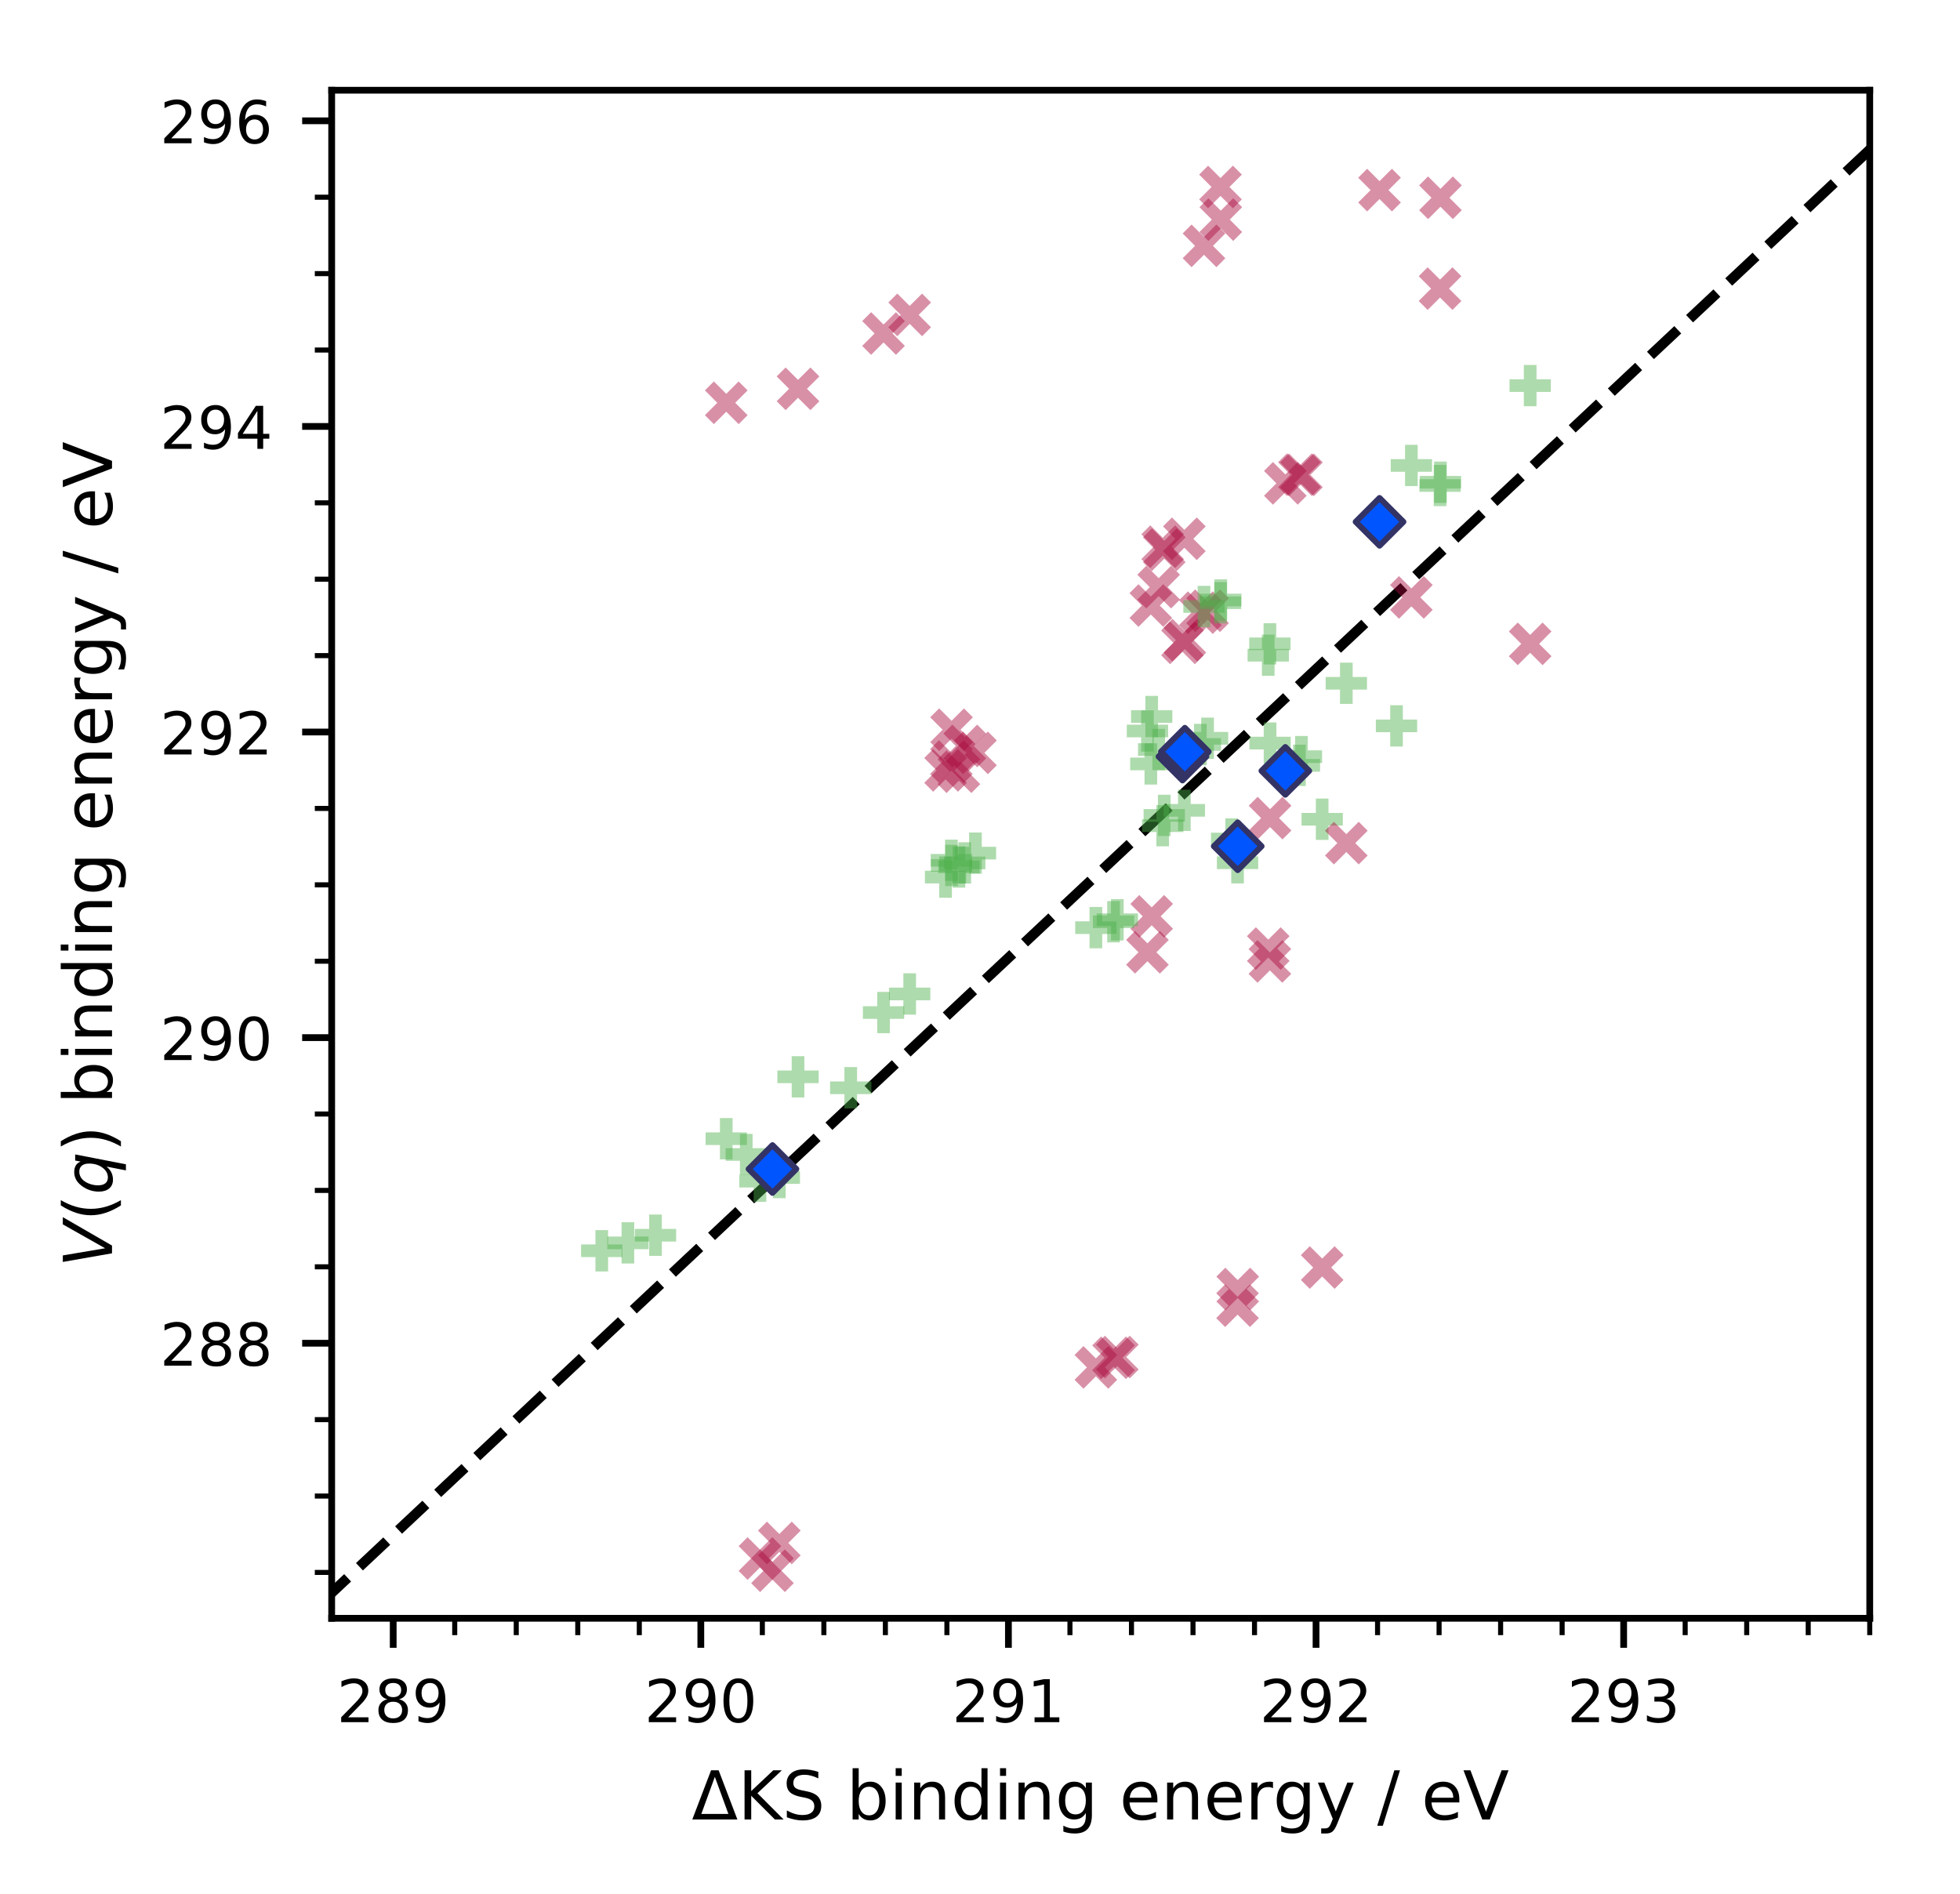 <?xml version="1.0" encoding="utf-8" standalone="no"?>
<!DOCTYPE svg PUBLIC "-//W3C//DTD SVG 1.1//EN"
  "http://www.w3.org/Graphics/SVG/1.1/DTD/svg11.dtd">
<!-- Created with matplotlib (https://matplotlib.org/) -->
<svg height="224.597pt" version="1.1" viewBox="0 0 232.36 224.597" width="232.36pt" xmlns="http://www.w3.org/2000/svg" xmlns:xlink="http://www.w3.org/1999/xlink">
 <defs>
  <style type="text/css">
*{stroke-linecap:butt;stroke-linejoin:round;}
  </style>
 </defs>
 <g id="figure_1">
  <g id="patch_1">
   <path d="M 0 224.597 
L 232.36 224.597 
L 232.36 0 
L 0 0 
z
" style="fill:#ffffff;"/>
  </g>
  <g id="axes_1">
   <g id="patch_2">
    <path d="M 39.321 191.862 
L 221.66 191.862 
L 221.66 10.7 
L 39.321 10.7 
z
" style="fill:#ffffff;"/>
   </g>
   <g id="line2d_1">
    <path clip-path="url(#pa3245c7214)" d="M 10.147 216.216 
L 13.794 212.794 
L 17.441 209.372 
L 21.087 205.95 
L 24.734 202.528 
L 28.381 199.106 
L 32.028 195.684 
L 35.674 192.262 
L 39.321 188.84 
L 42.968 185.418 
L 46.615 181.996 
L 50.262 178.574 
L 53.908 175.152 
L 57.555 171.731 
L 61.202 168.309 
L 64.849 164.887 
L 68.495 161.465 
L 72.142 158.043 
L 75.789 154.621 
L 79.436 151.199 
L 83.083 147.777 
L 86.729 144.355 
L 90.376 140.933 
L 94.023 137.511 
L 97.67 134.089 
L 101.316 130.667 
L 104.963 127.245 
L 108.61 123.824 
L 112.257 120.402 
L 115.903 116.98 
L 119.55 113.558 
L 123.197 110.136 
L 126.844 106.714 
L 130.491 103.292 
L 134.137 99.87 
L 137.784 96.448 
L 141.431 93.026 
L 145.078 89.604 
L 148.724 86.182 
L 152.371 82.76 
L 156.018 79.338 
L 159.665 75.916 
L 163.311 72.495 
L 166.958 69.073 
L 170.605 65.651 
L 174.252 62.229 
L 177.899 58.807 
L 181.545 55.385 
L 185.192 51.963 
L 188.839 48.541 
L 192.486 45.119 
L 196.132 41.697 
L 199.779 38.275 
L 203.426 34.853 
L 207.073 31.431 
L 210.72 28.009 
L 214.366 24.588 
L 218.013 21.166 
L 221.66 17.744 
L 225.307 14.322 
L 228.953 10.9 
L 232.6 7.478 
L 233.36 6.765 
" style="fill:none;stroke:#000000;stroke-dasharray:4.44,1.92;stroke-dashoffset:0;stroke-width:1.2;"/>
   </g>
   <g id="PathCollection_1">
    <defs>
     <path d="M -2 2 
L 2 -2 
M -2 -2 
L 2 2 
" id="m412b97a42e" style="stroke:#aa0a3c;stroke-opacity:0.45;stroke-width:1.5;"/>
    </defs>
    <g clip-path="url(#pa3245c7214)">
     <use style="fill:#aa0a3c;fill-opacity:0.45;stroke:#aa0a3c;stroke-opacity:0.45;stroke-width:1.5;" x="88.47" xlink:href="#m412b97a42e" y="222.56"/>
     <use style="fill:#aa0a3c;fill-opacity:0.45;stroke:#aa0a3c;stroke-opacity:0.45;stroke-width:1.5;" x="150.567" xlink:href="#m412b97a42e" y="96.996"/>
     <use style="fill:#aa0a3c;fill-opacity:0.45;stroke:#aa0a3c;stroke-opacity:0.45;stroke-width:1.5;" x="167.32" xlink:href="#m412b97a42e" y="70.83"/>
     <use style="fill:#aa0a3c;fill-opacity:0.45;stroke:#aa0a3c;stroke-opacity:0.45;stroke-width:1.5;" x="136.031" xlink:href="#m412b97a42e" y="112.904"/>
     <use style="fill:#aa0a3c;fill-opacity:0.45;stroke:#aa0a3c;stroke-opacity:0.45;stroke-width:1.5;" x="136.533" xlink:href="#m412b97a42e" y="108.639"/>
     <use style="fill:#aa0a3c;fill-opacity:0.45;stroke:#aa0a3c;stroke-opacity:0.45;stroke-width:1.5;" x="146.015" xlink:href="#m412b97a42e" y="194.664"/>
     <use style="fill:#aa0a3c;fill-opacity:0.45;stroke:#aa0a3c;stroke-opacity:0.45;stroke-width:1.5;" x="255.437" xlink:href="#m412b97a42e" y="-1"/>
    </g>
   </g>
   <g id="PathCollection_2">
    <defs>
     <path d="M -2.449 0 
L 2.449 0 
M 0 2.449 
L 0 -2.449 
" id="mc634bf1c8c" style="stroke:#4daf4a;stroke-opacity:0.45;stroke-width:1.5;"/>
    </defs>
    <g clip-path="url(#pa3245c7214)">
     <use style="fill:#4daf4a;fill-opacity:0.45;stroke:#4daf4a;stroke-opacity:0.45;stroke-width:1.5;" x="88.47" xlink:href="#mc634bf1c8c" y="136.874"/>
     <use style="fill:#4daf4a;fill-opacity:0.45;stroke:#4daf4a;stroke-opacity:0.45;stroke-width:1.5;" x="150.567" xlink:href="#mc634bf1c8c" y="88.102"/>
     <use style="fill:#4daf4a;fill-opacity:0.45;stroke:#4daf4a;stroke-opacity:0.45;stroke-width:1.5;" x="167.32" xlink:href="#mc634bf1c8c" y="55.183"/>
     <use style="fill:#4daf4a;fill-opacity:0.45;stroke:#4daf4a;stroke-opacity:0.45;stroke-width:1.5;" x="136.031" xlink:href="#mc634bf1c8c" y="86.666"/>
     <use style="fill:#4daf4a;fill-opacity:0.45;stroke:#4daf4a;stroke-opacity:0.45;stroke-width:1.5;" x="136.533" xlink:href="#mc634bf1c8c" y="84.951"/>
     <use style="fill:#4daf4a;fill-opacity:0.45;stroke:#4daf4a;stroke-opacity:0.45;stroke-width:1.5;" x="146.015" xlink:href="#mc634bf1c8c" y="99.475"/>
     <use style="fill:#4daf4a;fill-opacity:0.45;stroke:#4daf4a;stroke-opacity:0.45;stroke-width:1.5;" x="314.321" xlink:href="#mc634bf1c8c" y="20.388"/>
     <use style="fill:#4daf4a;fill-opacity:0.45;stroke:#4daf4a;stroke-opacity:0.45;stroke-width:1.5;" x="308.22" xlink:href="#mc634bf1c8c" y="23.642"/>
    </g>
   </g>
   <g id="PathCollection_3">
    <g clip-path="url(#pa3245c7214)">
     <use style="fill:#aa0a3c;fill-opacity:0.45;stroke:#aa0a3c;stroke-opacity:0.45;stroke-width:1.5;" x="92.391" xlink:href="#m412b97a42e" y="182.934"/>
     <use style="fill:#aa0a3c;fill-opacity:0.45;stroke:#aa0a3c;stroke-opacity:0.45;stroke-width:1.5;" x="154.046" xlink:href="#m412b97a42e" y="56.278"/>
     <use style="fill:#aa0a3c;fill-opacity:0.45;stroke:#aa0a3c;stroke-opacity:0.45;stroke-width:1.5;" x="170.718" xlink:href="#m412b97a42e" y="34.216"/>
     <use style="fill:#aa0a3c;fill-opacity:0.45;stroke:#aa0a3c;stroke-opacity:0.45;stroke-width:1.5;" x="136.433" xlink:href="#m412b97a42e" y="71.793"/>
     <use style="fill:#aa0a3c;fill-opacity:0.45;stroke:#aa0a3c;stroke-opacity:0.45;stroke-width:1.5;" x="137.362" xlink:href="#m412b97a42e" y="69.609"/>
     <use style="fill:#aa0a3c;fill-opacity:0.45;stroke:#aa0a3c;stroke-opacity:0.45;stroke-width:1.5;" x="146.713" xlink:href="#m412b97a42e" y="154.803"/>
    </g>
   </g>
   <g id="PathCollection_4">
    <g clip-path="url(#pa3245c7214)">
     <use style="fill:#4daf4a;fill-opacity:0.45;stroke:#4daf4a;stroke-opacity:0.45;stroke-width:1.5;" x="92.391" xlink:href="#mc634bf1c8c" y="139.607"/>
     <use style="fill:#4daf4a;fill-opacity:0.45;stroke:#4daf4a;stroke-opacity:0.45;stroke-width:1.5;" x="154.046" xlink:href="#mc634bf1c8c" y="90.741"/>
     <use style="fill:#4daf4a;fill-opacity:0.45;stroke:#4daf4a;stroke-opacity:0.45;stroke-width:1.5;" x="170.718" xlink:href="#mc634bf1c8c" y="57.565"/>
     <use style="fill:#4daf4a;fill-opacity:0.45;stroke:#4daf4a;stroke-opacity:0.45;stroke-width:1.5;" x="136.433" xlink:href="#mc634bf1c8c" y="90.57"/>
     <use style="fill:#4daf4a;fill-opacity:0.45;stroke:#4daf4a;stroke-opacity:0.45;stroke-width:1.5;" x="137.362" xlink:href="#mc634bf1c8c" y="88.866"/>
     <use style="fill:#4daf4a;fill-opacity:0.45;stroke:#4daf4a;stroke-opacity:0.45;stroke-width:1.5;" x="146.713" xlink:href="#mc634bf1c8c" y="102.286"/>
    </g>
   </g>
   <g id="PathCollection_5">
    <g clip-path="url(#pa3245c7214)">
     <use style="fill:#aa0a3c;fill-opacity:0.45;stroke:#aa0a3c;stroke-opacity:0.45;stroke-width:1.5;" x="91.579" xlink:href="#m412b97a42e" y="186.226"/>
     <use style="fill:#aa0a3c;fill-opacity:0.45;stroke:#aa0a3c;stroke-opacity:0.45;stroke-width:1.5;" x="152.378" xlink:href="#m412b97a42e" y="57.306"/>
     <use style="fill:#aa0a3c;fill-opacity:0.45;stroke:#aa0a3c;stroke-opacity:0.45;stroke-width:1.5;" x="163.546" xlink:href="#m412b97a42e" y="22.539"/>
     <use style="fill:#aa0a3c;fill-opacity:0.45;stroke:#aa0a3c;stroke-opacity:0.45;stroke-width:1.5;" x="140.183" xlink:href="#m412b97a42e" y="76.22"/>
     <use style="fill:#aa0a3c;fill-opacity:0.45;stroke:#aa0a3c;stroke-opacity:0.45;stroke-width:1.5;" x="140.464" xlink:href="#m412b97a42e" y="75.896"/>
     <use style="fill:#aa0a3c;fill-opacity:0.45;stroke:#aa0a3c;stroke-opacity:0.45;stroke-width:1.5;" x="146.733" xlink:href="#m412b97a42e" y="152.827"/>
    </g>
   </g>
   <g id="PathCollection_6">
    <g clip-path="url(#pa3245c7214)">
     <use style="fill:#aa0a3c;fill-opacity:0.45;stroke:#aa0a3c;stroke-opacity:0.45;stroke-width:1.5;" x="90.095" xlink:href="#m412b97a42e" y="184.778"/>
     <use style="fill:#aa0a3c;fill-opacity:0.45;stroke:#aa0a3c;stroke-opacity:0.45;stroke-width:1.5;" x="154.286" xlink:href="#m412b97a42e" y="56.299"/>
     <use style="fill:#aa0a3c;fill-opacity:0.45;stroke:#aa0a3c;stroke-opacity:0.45;stroke-width:1.5;" x="170.768" xlink:href="#m412b97a42e" y="23.449"/>
     <use style="fill:#aa0a3c;fill-opacity:0.45;stroke:#aa0a3c;stroke-opacity:0.45;stroke-width:1.5;" x="142.305" xlink:href="#m412b97a42e" y="72.638"/>
     <use style="fill:#aa0a3c;fill-opacity:0.45;stroke:#aa0a3c;stroke-opacity:0.45;stroke-width:1.5;" x="143.159" xlink:href="#m412b97a42e" y="72.408"/>
     <use style="fill:#aa0a3c;fill-opacity:0.45;stroke:#aa0a3c;stroke-opacity:0.45;stroke-width:1.5;" x="156.746" xlink:href="#m412b97a42e" y="150.278"/>
    </g>
   </g>
   <g id="PathCollection_7">
    <g clip-path="url(#pa3245c7214)">
     <use style="fill:#4daf4a;fill-opacity:0.45;stroke:#4daf4a;stroke-opacity:0.45;stroke-width:1.5;" x="90.095" xlink:href="#mc634bf1c8c" y="140.037"/>
     <use style="fill:#4daf4a;fill-opacity:0.45;stroke:#4daf4a;stroke-opacity:0.45;stroke-width:1.5;" x="154.286" xlink:href="#mc634bf1c8c" y="89.707"/>
     <use style="fill:#4daf4a;fill-opacity:0.45;stroke:#4daf4a;stroke-opacity:0.45;stroke-width:1.5;" x="170.768" xlink:href="#mc634bf1c8c" y="57.175"/>
     <use style="fill:#4daf4a;fill-opacity:0.45;stroke:#4daf4a;stroke-opacity:0.45;stroke-width:1.5;" x="142.305" xlink:href="#mc634bf1c8c" y="88.268"/>
     <use style="fill:#4daf4a;fill-opacity:0.45;stroke:#4daf4a;stroke-opacity:0.45;stroke-width:1.5;" x="143.159" xlink:href="#mc634bf1c8c" y="87.532"/>
     <use style="fill:#4daf4a;fill-opacity:0.45;stroke:#4daf4a;stroke-opacity:0.45;stroke-width:1.5;" x="156.746" xlink:href="#mc634bf1c8c" y="97.131"/>
    </g>
   </g>
   <g id="PathCollection_8">
    <g clip-path="url(#pa3245c7214)">
     <use style="fill:#aa0a3c;fill-opacity:0.45;stroke:#aa0a3c;stroke-opacity:0.45;stroke-width:1.5;" x="100.856" xlink:href="#m412b97a42e" y="226.457"/>
     <use style="fill:#aa0a3c;fill-opacity:0.45;stroke:#aa0a3c;stroke-opacity:0.45;stroke-width:1.5;" x="159.607" xlink:href="#m412b97a42e" y="99.959"/>
     <use style="fill:#aa0a3c;fill-opacity:0.45;stroke:#aa0a3c;stroke-opacity:0.45;stroke-width:1.5;" x="181.403" xlink:href="#m412b97a42e" y="76.334"/>
     <use style="fill:#aa0a3c;fill-opacity:0.45;stroke:#aa0a3c;stroke-opacity:0.45;stroke-width:1.5;" x="150.352" xlink:href="#m412b97a42e" y="112.461"/>
     <use style="fill:#aa0a3c;fill-opacity:0.45;stroke:#aa0a3c;stroke-opacity:0.45;stroke-width:1.5;" x="150.548" xlink:href="#m412b97a42e" y="113.989"/>
     <use style="fill:#aa0a3c;fill-opacity:0.45;stroke:#aa0a3c;stroke-opacity:0.45;stroke-width:1.5;" x="165.558" xlink:href="#m412b97a42e" y="196.404"/>
     <use style="fill:#aa0a3c;fill-opacity:0.45;stroke:#aa0a3c;stroke-opacity:0.45;stroke-width:1.5;" x="107.844" xlink:href="#m412b97a42e" y="37.334"/>
     <use style="fill:#aa0a3c;fill-opacity:0.45;stroke:#aa0a3c;stroke-opacity:0.45;stroke-width:1.5;" x="104.744" xlink:href="#m412b97a42e" y="39.539"/>
     <use style="fill:#aa0a3c;fill-opacity:0.45;stroke:#aa0a3c;stroke-opacity:0.45;stroke-width:1.5;" x="86.098" xlink:href="#m412b97a42e" y="47.755"/>
     <use style="fill:#aa0a3c;fill-opacity:0.45;stroke:#aa0a3c;stroke-opacity:0.45;stroke-width:1.5;" x="94.606" xlink:href="#m412b97a42e" y="46.098"/>
    </g>
   </g>
   <g id="PathCollection_9">
    <g clip-path="url(#pa3245c7214)">
     <use style="fill:#4daf4a;fill-opacity:0.45;stroke:#4daf4a;stroke-opacity:0.45;stroke-width:1.5;" x="100.856" xlink:href="#mc634bf1c8c" y="128.967"/>
     <use style="fill:#4daf4a;fill-opacity:0.45;stroke:#4daf4a;stroke-opacity:0.45;stroke-width:1.5;" x="159.607" xlink:href="#mc634bf1c8c" y="81.009"/>
     <use style="fill:#4daf4a;fill-opacity:0.45;stroke:#4daf4a;stroke-opacity:0.45;stroke-width:1.5;" x="181.403" xlink:href="#mc634bf1c8c" y="45.715"/>
     <use style="fill:#4daf4a;fill-opacity:0.45;stroke:#4daf4a;stroke-opacity:0.45;stroke-width:1.5;" x="150.352" xlink:href="#mc634bf1c8c" y="77.683"/>
     <use style="fill:#4daf4a;fill-opacity:0.45;stroke:#4daf4a;stroke-opacity:0.45;stroke-width:1.5;" x="150.548" xlink:href="#mc634bf1c8c" y="76.333"/>
     <use style="fill:#4daf4a;fill-opacity:0.45;stroke:#4daf4a;stroke-opacity:0.45;stroke-width:1.5;" x="165.558" xlink:href="#mc634bf1c8c" y="86.061"/>
     <use style="fill:#4daf4a;fill-opacity:0.45;stroke:#4daf4a;stroke-opacity:0.45;stroke-width:1.5;" x="107.844" xlink:href="#mc634bf1c8c" y="117.844"/>
     <use style="fill:#4daf4a;fill-opacity:0.45;stroke:#4daf4a;stroke-opacity:0.45;stroke-width:1.5;" x="104.744" xlink:href="#mc634bf1c8c" y="120.046"/>
     <use style="fill:#4daf4a;fill-opacity:0.45;stroke:#4daf4a;stroke-opacity:0.45;stroke-width:1.5;" x="86.098" xlink:href="#mc634bf1c8c" y="135.005"/>
     <use style="fill:#4daf4a;fill-opacity:0.45;stroke:#4daf4a;stroke-opacity:0.45;stroke-width:1.5;" x="94.606" xlink:href="#mc634bf1c8c" y="127.667"/>
    </g>
   </g>
   <g id="PathCollection_10">
    <g clip-path="url(#pa3245c7214)">
     <use style="fill:#aa0a3c;fill-opacity:0.45;stroke:#aa0a3c;stroke-opacity:0.45;stroke-width:1.5;" x="71.339" xlink:href="#m412b97a42e" y="200.873"/>
     <use style="fill:#aa0a3c;fill-opacity:0.45;stroke:#aa0a3c;stroke-opacity:0.45;stroke-width:1.5;" x="138.023" xlink:href="#m412b97a42e" y="65.179"/>
     <use style="fill:#aa0a3c;fill-opacity:0.45;stroke:#aa0a3c;stroke-opacity:0.45;stroke-width:1.5;" x="144.692" xlink:href="#m412b97a42e" y="22.17"/>
     <use style="fill:#aa0a3c;fill-opacity:0.45;stroke:#aa0a3c;stroke-opacity:0.45;stroke-width:1.5;" x="112.097" xlink:href="#m412b97a42e" y="91.341"/>
     <use style="fill:#aa0a3c;fill-opacity:0.45;stroke:#aa0a3c;stroke-opacity:0.45;stroke-width:1.5;" x="113.684" xlink:href="#m412b97a42e" y="91.494"/>
     <use style="fill:#aa0a3c;fill-opacity:0.45;stroke:#aa0a3c;stroke-opacity:0.45;stroke-width:1.5;" x="129.916" xlink:href="#m412b97a42e" y="162.119"/>
    </g>
   </g>
   <g id="PathCollection_11">
    <g clip-path="url(#pa3245c7214)">
     <use style="fill:#4daf4a;fill-opacity:0.45;stroke:#4daf4a;stroke-opacity:0.45;stroke-width:1.5;" x="71.339" xlink:href="#mc634bf1c8c" y="148.291"/>
     <use style="fill:#4daf4a;fill-opacity:0.45;stroke:#4daf4a;stroke-opacity:0.45;stroke-width:1.5;" x="138.023" xlink:href="#mc634bf1c8c" y="96.674"/>
     <use style="fill:#4daf4a;fill-opacity:0.45;stroke:#4daf4a;stroke-opacity:0.45;stroke-width:1.5;" x="144.692" xlink:href="#mc634bf1c8c" y="71.457"/>
     <use style="fill:#4daf4a;fill-opacity:0.45;stroke:#4daf4a;stroke-opacity:0.45;stroke-width:1.5;" x="112.097" xlink:href="#mc634bf1c8c" y="103.988"/>
     <use style="fill:#4daf4a;fill-opacity:0.45;stroke:#4daf4a;stroke-opacity:0.45;stroke-width:1.5;" x="113.684" xlink:href="#mc634bf1c8c" y="102.786"/>
     <use style="fill:#4daf4a;fill-opacity:0.45;stroke:#4daf4a;stroke-opacity:0.45;stroke-width:1.5;" x="129.916" xlink:href="#mc634bf1c8c" y="109.982"/>
    </g>
   </g>
   <g id="PathCollection_12">
    <g clip-path="url(#pa3245c7214)">
     <use style="fill:#aa0a3c;fill-opacity:0.45;stroke:#aa0a3c;stroke-opacity:0.45;stroke-width:1.5;" x="74.438" xlink:href="#m412b97a42e" y="198.697"/>
     <use style="fill:#aa0a3c;fill-opacity:0.45;stroke:#aa0a3c;stroke-opacity:0.45;stroke-width:1.5;" x="140.406" xlink:href="#m412b97a42e" y="63.878"/>
     <use style="fill:#aa0a3c;fill-opacity:0.45;stroke:#aa0a3c;stroke-opacity:0.45;stroke-width:1.5;" x="144.728" xlink:href="#m412b97a42e" y="26.036"/>
     <use style="fill:#aa0a3c;fill-opacity:0.45;stroke:#aa0a3c;stroke-opacity:0.45;stroke-width:1.5;" x="114.373" xlink:href="#m412b97a42e" y="88.44"/>
     <use style="fill:#aa0a3c;fill-opacity:0.45;stroke:#aa0a3c;stroke-opacity:0.45;stroke-width:1.5;" x="115.642" xlink:href="#m412b97a42e" y="89.261"/>
     <use style="fill:#aa0a3c;fill-opacity:0.45;stroke:#aa0a3c;stroke-opacity:0.45;stroke-width:1.5;" x="132.011" xlink:href="#m412b97a42e" y="160.98"/>
    </g>
   </g>
   <g id="PathCollection_13">
    <g clip-path="url(#pa3245c7214)">
     <use style="fill:#4daf4a;fill-opacity:0.45;stroke:#4daf4a;stroke-opacity:0.45;stroke-width:1.5;" x="74.438" xlink:href="#mc634bf1c8c" y="147.352"/>
     <use style="fill:#4daf4a;fill-opacity:0.45;stroke:#4daf4a;stroke-opacity:0.45;stroke-width:1.5;" x="140.406" xlink:href="#mc634bf1c8c" y="96.072"/>
     <use style="fill:#4daf4a;fill-opacity:0.45;stroke:#4daf4a;stroke-opacity:0.45;stroke-width:1.5;" x="144.728" xlink:href="#mc634bf1c8c" y="71.132"/>
     <use style="fill:#4daf4a;fill-opacity:0.45;stroke:#4daf4a;stroke-opacity:0.45;stroke-width:1.5;" x="114.373" xlink:href="#mc634bf1c8c" y="102.307"/>
     <use style="fill:#4daf4a;fill-opacity:0.45;stroke:#4daf4a;stroke-opacity:0.45;stroke-width:1.5;" x="115.642" xlink:href="#mc634bf1c8c" y="101.148"/>
     <use style="fill:#4daf4a;fill-opacity:0.45;stroke:#4daf4a;stroke-opacity:0.45;stroke-width:1.5;" x="132.011" xlink:href="#mc634bf1c8c" y="109.281"/>
    </g>
   </g>
   <g id="PathCollection_14">
    <g clip-path="url(#pa3245c7214)">
     <use style="fill:#aa0a3c;fill-opacity:0.45;stroke:#aa0a3c;stroke-opacity:0.45;stroke-width:1.5;" x="77.711" xlink:href="#m412b97a42e" y="198.235"/>
     <use style="fill:#aa0a3c;fill-opacity:0.45;stroke:#aa0a3c;stroke-opacity:0.45;stroke-width:1.5;" x="137.838" xlink:href="#m412b97a42e" y="64.816"/>
     <use style="fill:#aa0a3c;fill-opacity:0.45;stroke:#aa0a3c;stroke-opacity:0.45;stroke-width:1.5;" x="142.735" xlink:href="#m412b97a42e" y="29.148"/>
     <use style="fill:#aa0a3c;fill-opacity:0.45;stroke:#aa0a3c;stroke-opacity:0.45;stroke-width:1.5;" x="112.808" xlink:href="#m412b97a42e" y="86.517"/>
     <use style="fill:#aa0a3c;fill-opacity:0.45;stroke:#aa0a3c;stroke-opacity:0.45;stroke-width:1.5;" x="112.788" xlink:href="#m412b97a42e" y="90.295"/>
     <use style="fill:#aa0a3c;fill-opacity:0.45;stroke:#aa0a3c;stroke-opacity:0.45;stroke-width:1.5;" x="132.462" xlink:href="#m412b97a42e" y="160.892"/>
    </g>
   </g>
   <g id="PathCollection_15">
    <g clip-path="url(#pa3245c7214)">
     <use style="fill:#4daf4a;fill-opacity:0.45;stroke:#4daf4a;stroke-opacity:0.45;stroke-width:1.5;" x="77.711" xlink:href="#mc634bf1c8c" y="146.447"/>
     <use style="fill:#4daf4a;fill-opacity:0.45;stroke:#4daf4a;stroke-opacity:0.45;stroke-width:1.5;" x="137.838" xlink:href="#mc634bf1c8c" y="97.894"/>
     <use style="fill:#4daf4a;fill-opacity:0.45;stroke:#4daf4a;stroke-opacity:0.45;stroke-width:1.5;" x="142.735" xlink:href="#mc634bf1c8c" y="71.91"/>
     <use style="fill:#4daf4a;fill-opacity:0.45;stroke:#4daf4a;stroke-opacity:0.45;stroke-width:1.5;" x="112.808" xlink:href="#mc634bf1c8c" y="102.605"/>
     <use style="fill:#4daf4a;fill-opacity:0.45;stroke:#4daf4a;stroke-opacity:0.45;stroke-width:1.5;" x="112.788" xlink:href="#mc634bf1c8c" y="101.997"/>
     <use style="fill:#4daf4a;fill-opacity:0.45;stroke:#4daf4a;stroke-opacity:0.45;stroke-width:1.5;" x="132.462" xlink:href="#mc634bf1c8c" y="109.05"/>
    </g>
   </g>
   <g id="matplotlib.axis_1">
    <g id="xtick_1">
     <g id="line2d_2">
      <defs>
       <path d="M 0 0 
L 0 3.5 
" id="m86d479c1fe" style="stroke:#000000;stroke-width:0.8;"/>
      </defs>
      <g>
       <use style="stroke:#000000;stroke-width:0.8;" x="46.615" xlink:href="#m86d479c1fe" y="191.862"/>
      </g>
     </g>
     <g id="text_1">
      <!-- 289 -->
      <defs>
       <path d="M 19.188 8.297 
L 53.609 8.297 
L 53.609 0 
L 7.328 0 
L 7.328 8.297 
Q 12.938 14.109 22.625 23.891 
Q 32.328 33.688 34.812 36.531 
Q 39.547 41.844 41.422 45.531 
Q 43.312 49.219 43.312 52.781 
Q 43.312 58.594 39.234 62.25 
Q 35.156 65.922 28.609 65.922 
Q 23.969 65.922 18.812 64.312 
Q 13.672 62.703 7.812 59.422 
L 7.812 69.391 
Q 13.766 71.781 18.938 73 
Q 24.125 74.219 28.422 74.219 
Q 39.75 74.219 46.484 68.547 
Q 53.219 62.891 53.219 53.422 
Q 53.219 48.922 51.531 44.891 
Q 49.859 40.875 45.406 35.406 
Q 44.188 33.984 37.641 27.219 
Q 31.109 20.453 19.188 8.297 
z
" id="DejaVuSans-50"/>
       <path d="M 31.781 34.625 
Q 24.75 34.625 20.719 30.859 
Q 16.703 27.094 16.703 20.516 
Q 16.703 13.922 20.719 10.156 
Q 24.75 6.391 31.781 6.391 
Q 38.812 6.391 42.859 10.172 
Q 46.922 13.969 46.922 20.516 
Q 46.922 27.094 42.891 30.859 
Q 38.875 34.625 31.781 34.625 
z
M 21.922 38.812 
Q 15.578 40.375 12.031 44.719 
Q 8.5 49.078 8.5 55.328 
Q 8.5 64.062 14.719 69.141 
Q 20.953 74.219 31.781 74.219 
Q 42.672 74.219 48.875 69.141 
Q 55.078 64.062 55.078 55.328 
Q 55.078 49.078 51.531 44.719 
Q 48 40.375 41.703 38.812 
Q 48.828 37.156 52.797 32.312 
Q 56.781 27.484 56.781 20.516 
Q 56.781 9.906 50.312 4.234 
Q 43.844 -1.422 31.781 -1.422 
Q 19.734 -1.422 13.25 4.234 
Q 6.781 9.906 6.781 20.516 
Q 6.781 27.484 10.781 32.312 
Q 14.797 37.156 21.922 38.812 
z
M 18.312 54.391 
Q 18.312 48.734 21.844 45.562 
Q 25.391 42.391 31.781 42.391 
Q 38.141 42.391 41.719 45.562 
Q 45.312 48.734 45.312 54.391 
Q 45.312 60.062 41.719 63.234 
Q 38.141 66.406 31.781 66.406 
Q 25.391 66.406 21.844 63.234 
Q 18.312 60.062 18.312 54.391 
z
" id="DejaVuSans-56"/>
       <path d="M 10.984 1.516 
L 10.984 10.5 
Q 14.703 8.734 18.5 7.812 
Q 22.312 6.891 25.984 6.891 
Q 35.75 6.891 40.891 13.453 
Q 46.047 20.016 46.781 33.406 
Q 43.953 29.203 39.594 26.953 
Q 35.25 24.703 29.984 24.703 
Q 19.047 24.703 12.672 31.312 
Q 6.297 37.938 6.297 49.422 
Q 6.297 60.641 12.938 67.422 
Q 19.578 74.219 30.609 74.219 
Q 43.266 74.219 49.922 64.516 
Q 56.594 54.828 56.594 36.375 
Q 56.594 19.141 48.406 8.859 
Q 40.234 -1.422 26.422 -1.422 
Q 22.703 -1.422 18.891 -0.688 
Q 15.094 0.047 10.984 1.516 
z
M 30.609 32.422 
Q 37.25 32.422 41.125 36.953 
Q 45.016 41.5 45.016 49.422 
Q 45.016 57.281 41.125 61.844 
Q 37.25 66.406 30.609 66.406 
Q 23.969 66.406 20.094 61.844 
Q 16.219 57.281 16.219 49.422 
Q 16.219 41.5 20.094 36.953 
Q 23.969 32.422 30.609 32.422 
z
" id="DejaVuSans-57"/>
      </defs>
      <g transform="translate(39.934 204.181)scale(0.07 -0.07)">
       <use xlink:href="#DejaVuSans-50"/>
       <use x="63.623" xlink:href="#DejaVuSans-56"/>
       <use x="127.246" xlink:href="#DejaVuSans-57"/>
      </g>
     </g>
    </g>
    <g id="xtick_2">
     <g id="line2d_3">
      <g>
       <use style="stroke:#000000;stroke-width:0.8;" x="83.083" xlink:href="#m86d479c1fe" y="191.862"/>
      </g>
     </g>
     <g id="text_2">
      <!-- 290 -->
      <defs>
       <path d="M 31.781 66.406 
Q 24.172 66.406 20.328 58.906 
Q 16.5 51.422 16.5 36.375 
Q 16.5 21.391 20.328 13.891 
Q 24.172 6.391 31.781 6.391 
Q 39.453 6.391 43.281 13.891 
Q 47.125 21.391 47.125 36.375 
Q 47.125 51.422 43.281 58.906 
Q 39.453 66.406 31.781 66.406 
z
M 31.781 74.219 
Q 44.047 74.219 50.516 64.516 
Q 56.984 54.828 56.984 36.375 
Q 56.984 17.969 50.516 8.266 
Q 44.047 -1.422 31.781 -1.422 
Q 19.531 -1.422 13.062 8.266 
Q 6.594 17.969 6.594 36.375 
Q 6.594 54.828 13.062 64.516 
Q 19.531 74.219 31.781 74.219 
z
" id="DejaVuSans-48"/>
      </defs>
      <g transform="translate(76.402 204.181)scale(0.07 -0.07)">
       <use xlink:href="#DejaVuSans-50"/>
       <use x="63.623" xlink:href="#DejaVuSans-57"/>
       <use x="127.246" xlink:href="#DejaVuSans-48"/>
      </g>
     </g>
    </g>
    <g id="xtick_3">
     <g id="line2d_4">
      <g>
       <use style="stroke:#000000;stroke-width:0.8;" x="119.55" xlink:href="#m86d479c1fe" y="191.862"/>
      </g>
     </g>
     <g id="text_3">
      <!-- 291 -->
      <defs>
       <path d="M 12.406 8.297 
L 28.516 8.297 
L 28.516 63.922 
L 10.984 60.406 
L 10.984 69.391 
L 28.422 72.906 
L 38.281 72.906 
L 38.281 8.297 
L 54.391 8.297 
L 54.391 0 
L 12.406 0 
z
" id="DejaVuSans-49"/>
      </defs>
      <g transform="translate(112.87 204.181)scale(0.07 -0.07)">
       <use xlink:href="#DejaVuSans-50"/>
       <use x="63.623" xlink:href="#DejaVuSans-57"/>
       <use x="127.246" xlink:href="#DejaVuSans-49"/>
      </g>
     </g>
    </g>
    <g id="xtick_4">
     <g id="line2d_5">
      <g>
       <use style="stroke:#000000;stroke-width:0.8;" x="156.018" xlink:href="#m86d479c1fe" y="191.862"/>
      </g>
     </g>
     <g id="text_4">
      <!-- 292 -->
      <g transform="translate(149.337 204.181)scale(0.07 -0.07)">
       <use xlink:href="#DejaVuSans-50"/>
       <use x="63.623" xlink:href="#DejaVuSans-57"/>
       <use x="127.246" xlink:href="#DejaVuSans-50"/>
      </g>
     </g>
    </g>
    <g id="xtick_5">
     <g id="line2d_6">
      <g>
       <use style="stroke:#000000;stroke-width:0.8;" x="192.486" xlink:href="#m86d479c1fe" y="191.862"/>
      </g>
     </g>
     <g id="text_5">
      <!-- 293 -->
      <defs>
       <path d="M 40.578 39.312 
Q 47.656 37.797 51.625 33 
Q 55.609 28.219 55.609 21.188 
Q 55.609 10.406 48.188 4.484 
Q 40.766 -1.422 27.094 -1.422 
Q 22.516 -1.422 17.656 -0.516 
Q 12.797 0.391 7.625 2.203 
L 7.625 11.719 
Q 11.719 9.328 16.594 8.109 
Q 21.484 6.891 26.812 6.891 
Q 36.078 6.891 40.938 10.547 
Q 45.797 14.203 45.797 21.188 
Q 45.797 27.641 41.281 31.266 
Q 36.766 34.906 28.719 34.906 
L 20.219 34.906 
L 20.219 43.016 
L 29.109 43.016 
Q 36.375 43.016 40.234 45.922 
Q 44.094 48.828 44.094 54.297 
Q 44.094 59.906 40.109 62.906 
Q 36.141 65.922 28.719 65.922 
Q 24.656 65.922 20.016 65.031 
Q 15.375 64.156 9.812 62.312 
L 9.812 71.094 
Q 15.438 72.656 20.344 73.438 
Q 25.25 74.219 29.594 74.219 
Q 40.828 74.219 47.359 69.109 
Q 53.906 64.016 53.906 55.328 
Q 53.906 49.266 50.438 45.094 
Q 46.969 40.922 40.578 39.312 
z
" id="DejaVuSans-51"/>
      </defs>
      <g transform="translate(185.805 204.181)scale(0.07 -0.07)">
       <use xlink:href="#DejaVuSans-50"/>
       <use x="63.623" xlink:href="#DejaVuSans-57"/>
       <use x="127.246" xlink:href="#DejaVuSans-51"/>
      </g>
     </g>
    </g>
    <g id="xtick_6">
     <g id="line2d_7">
      <defs>
       <path d="M 0 0 
L 0 2 
" id="m24a9e313ec" style="stroke:#000000;stroke-width:0.6;"/>
      </defs>
      <g>
       <use style="stroke:#000000;stroke-width:0.6;" x="53.908" xlink:href="#m24a9e313ec" y="191.862"/>
      </g>
     </g>
    </g>
    <g id="xtick_7">
     <g id="line2d_8">
      <g>
       <use style="stroke:#000000;stroke-width:0.6;" x="61.202" xlink:href="#m24a9e313ec" y="191.862"/>
      </g>
     </g>
    </g>
    <g id="xtick_8">
     <g id="line2d_9">
      <g>
       <use style="stroke:#000000;stroke-width:0.6;" x="68.495" xlink:href="#m24a9e313ec" y="191.862"/>
      </g>
     </g>
    </g>
    <g id="xtick_9">
     <g id="line2d_10">
      <g>
       <use style="stroke:#000000;stroke-width:0.6;" x="75.789" xlink:href="#m24a9e313ec" y="191.862"/>
      </g>
     </g>
    </g>
    <g id="xtick_10">
     <g id="line2d_11">
      <g>
       <use style="stroke:#000000;stroke-width:0.6;" x="90.376" xlink:href="#m24a9e313ec" y="191.862"/>
      </g>
     </g>
    </g>
    <g id="xtick_11">
     <g id="line2d_12">
      <g>
       <use style="stroke:#000000;stroke-width:0.6;" x="97.67" xlink:href="#m24a9e313ec" y="191.862"/>
      </g>
     </g>
    </g>
    <g id="xtick_12">
     <g id="line2d_13">
      <g>
       <use style="stroke:#000000;stroke-width:0.6;" x="104.963" xlink:href="#m24a9e313ec" y="191.862"/>
      </g>
     </g>
    </g>
    <g id="xtick_13">
     <g id="line2d_14">
      <g>
       <use style="stroke:#000000;stroke-width:0.6;" x="112.257" xlink:href="#m24a9e313ec" y="191.862"/>
      </g>
     </g>
    </g>
    <g id="xtick_14">
     <g id="line2d_15">
      <g>
       <use style="stroke:#000000;stroke-width:0.6;" x="126.844" xlink:href="#m24a9e313ec" y="191.862"/>
      </g>
     </g>
    </g>
    <g id="xtick_15">
     <g id="line2d_16">
      <g>
       <use style="stroke:#000000;stroke-width:0.6;" x="134.137" xlink:href="#m24a9e313ec" y="191.862"/>
      </g>
     </g>
    </g>
    <g id="xtick_16">
     <g id="line2d_17">
      <g>
       <use style="stroke:#000000;stroke-width:0.6;" x="141.431" xlink:href="#m24a9e313ec" y="191.862"/>
      </g>
     </g>
    </g>
    <g id="xtick_17">
     <g id="line2d_18">
      <g>
       <use style="stroke:#000000;stroke-width:0.6;" x="148.724" xlink:href="#m24a9e313ec" y="191.862"/>
      </g>
     </g>
    </g>
    <g id="xtick_18">
     <g id="line2d_19">
      <g>
       <use style="stroke:#000000;stroke-width:0.6;" x="163.311" xlink:href="#m24a9e313ec" y="191.862"/>
      </g>
     </g>
    </g>
    <g id="xtick_19">
     <g id="line2d_20">
      <g>
       <use style="stroke:#000000;stroke-width:0.6;" x="170.605" xlink:href="#m24a9e313ec" y="191.862"/>
      </g>
     </g>
    </g>
    <g id="xtick_20">
     <g id="line2d_21">
      <g>
       <use style="stroke:#000000;stroke-width:0.6;" x="177.899" xlink:href="#m24a9e313ec" y="191.862"/>
      </g>
     </g>
    </g>
    <g id="xtick_21">
     <g id="line2d_22">
      <g>
       <use style="stroke:#000000;stroke-width:0.6;" x="185.192" xlink:href="#m24a9e313ec" y="191.862"/>
      </g>
     </g>
    </g>
    <g id="xtick_22">
     <g id="line2d_23">
      <g>
       <use style="stroke:#000000;stroke-width:0.6;" x="199.779" xlink:href="#m24a9e313ec" y="191.862"/>
      </g>
     </g>
    </g>
    <g id="xtick_23">
     <g id="line2d_24">
      <g>
       <use style="stroke:#000000;stroke-width:0.6;" x="207.073" xlink:href="#m24a9e313ec" y="191.862"/>
      </g>
     </g>
    </g>
    <g id="xtick_24">
     <g id="line2d_25">
      <g>
       <use style="stroke:#000000;stroke-width:0.6;" x="214.366" xlink:href="#m24a9e313ec" y="191.862"/>
      </g>
     </g>
    </g>
    <g id="xtick_25">
     <g id="line2d_26">
      <g>
       <use style="stroke:#000000;stroke-width:0.6;" x="221.66" xlink:href="#m24a9e313ec" y="191.862"/>
      </g>
     </g>
    </g>
    <g id="text_6">
     <!-- $\Delta$KS binding energy / eV -->
     <defs>
      <path d="M 34.188 63.188 
L 14.156 8.203 
L 54.25 8.203 
z
M 0.781 0 
L 28.609 72.906 
L 39.797 72.906 
L 67.578 0 
z
" id="DejaVuSans-916"/>
      <path d="M 9.812 72.906 
L 19.672 72.906 
L 19.672 42.094 
L 52.391 72.906 
L 65.094 72.906 
L 28.906 38.922 
L 67.672 0 
L 54.688 0 
L 19.672 35.109 
L 19.672 0 
L 9.812 0 
z
" id="DejaVuSans-75"/>
      <path d="M 53.516 70.516 
L 53.516 60.891 
Q 47.906 63.578 42.922 64.891 
Q 37.938 66.219 33.297 66.219 
Q 25.25 66.219 20.875 63.094 
Q 16.5 59.969 16.5 54.203 
Q 16.5 49.359 19.406 46.891 
Q 22.312 44.438 30.422 42.922 
L 36.375 41.703 
Q 47.406 39.594 52.656 34.297 
Q 57.906 29 57.906 20.125 
Q 57.906 9.516 50.797 4.047 
Q 43.703 -1.422 29.984 -1.422 
Q 24.812 -1.422 18.969 -0.25 
Q 13.141 0.922 6.891 3.219 
L 6.891 13.375 
Q 12.891 10.016 18.656 8.297 
Q 24.422 6.594 29.984 6.594 
Q 38.422 6.594 43.016 9.906 
Q 47.609 13.234 47.609 19.391 
Q 47.609 24.75 44.312 27.781 
Q 41.016 30.812 33.5 32.328 
L 27.484 33.5 
Q 16.453 35.688 11.516 40.375 
Q 6.594 45.062 6.594 53.422 
Q 6.594 63.094 13.406 68.656 
Q 20.219 74.219 32.172 74.219 
Q 37.312 74.219 42.625 73.281 
Q 47.953 72.359 53.516 70.516 
z
" id="DejaVuSans-83"/>
      <path id="DejaVuSans-32"/>
      <path d="M 48.688 27.297 
Q 48.688 37.203 44.609 42.844 
Q 40.531 48.484 33.406 48.484 
Q 26.266 48.484 22.188 42.844 
Q 18.109 37.203 18.109 27.297 
Q 18.109 17.391 22.188 11.75 
Q 26.266 6.109 33.406 6.109 
Q 40.531 6.109 44.609 11.75 
Q 48.688 17.391 48.688 27.297 
z
M 18.109 46.391 
Q 20.953 51.266 25.266 53.625 
Q 29.594 56 35.594 56 
Q 45.562 56 51.781 48.094 
Q 58.016 40.188 58.016 27.297 
Q 58.016 14.406 51.781 6.484 
Q 45.562 -1.422 35.594 -1.422 
Q 29.594 -1.422 25.266 0.953 
Q 20.953 3.328 18.109 8.203 
L 18.109 0 
L 9.078 0 
L 9.078 75.984 
L 18.109 75.984 
z
" id="DejaVuSans-98"/>
      <path d="M 9.422 54.688 
L 18.406 54.688 
L 18.406 0 
L 9.422 0 
z
M 9.422 75.984 
L 18.406 75.984 
L 18.406 64.594 
L 9.422 64.594 
z
" id="DejaVuSans-105"/>
      <path d="M 54.891 33.016 
L 54.891 0 
L 45.906 0 
L 45.906 32.719 
Q 45.906 40.484 42.875 44.328 
Q 39.844 48.188 33.797 48.188 
Q 26.516 48.188 22.312 43.547 
Q 18.109 38.922 18.109 30.906 
L 18.109 0 
L 9.078 0 
L 9.078 54.688 
L 18.109 54.688 
L 18.109 46.188 
Q 21.344 51.125 25.703 53.562 
Q 30.078 56 35.797 56 
Q 45.219 56 50.047 50.172 
Q 54.891 44.344 54.891 33.016 
z
" id="DejaVuSans-110"/>
      <path d="M 45.406 46.391 
L 45.406 75.984 
L 54.391 75.984 
L 54.391 0 
L 45.406 0 
L 45.406 8.203 
Q 42.578 3.328 38.25 0.953 
Q 33.938 -1.422 27.875 -1.422 
Q 17.969 -1.422 11.734 6.484 
Q 5.516 14.406 5.516 27.297 
Q 5.516 40.188 11.734 48.094 
Q 17.969 56 27.875 56 
Q 33.938 56 38.25 53.625 
Q 42.578 51.266 45.406 46.391 
z
M 14.797 27.297 
Q 14.797 17.391 18.875 11.75 
Q 22.953 6.109 30.078 6.109 
Q 37.203 6.109 41.297 11.75 
Q 45.406 17.391 45.406 27.297 
Q 45.406 37.203 41.297 42.844 
Q 37.203 48.484 30.078 48.484 
Q 22.953 48.484 18.875 42.844 
Q 14.797 37.203 14.797 27.297 
z
" id="DejaVuSans-100"/>
      <path d="M 45.406 27.984 
Q 45.406 37.75 41.375 43.109 
Q 37.359 48.484 30.078 48.484 
Q 22.859 48.484 18.828 43.109 
Q 14.797 37.75 14.797 27.984 
Q 14.797 18.266 18.828 12.891 
Q 22.859 7.516 30.078 7.516 
Q 37.359 7.516 41.375 12.891 
Q 45.406 18.266 45.406 27.984 
z
M 54.391 6.781 
Q 54.391 -7.172 48.188 -13.984 
Q 42 -20.797 29.203 -20.797 
Q 24.469 -20.797 20.266 -20.094 
Q 16.062 -19.391 12.109 -17.922 
L 12.109 -9.188 
Q 16.062 -11.328 19.922 -12.344 
Q 23.781 -13.375 27.781 -13.375 
Q 36.625 -13.375 41.016 -8.766 
Q 45.406 -4.156 45.406 5.172 
L 45.406 9.625 
Q 42.625 4.781 38.281 2.391 
Q 33.938 0 27.875 0 
Q 17.828 0 11.672 7.656 
Q 5.516 15.328 5.516 27.984 
Q 5.516 40.672 11.672 48.328 
Q 17.828 56 27.875 56 
Q 33.938 56 38.281 53.609 
Q 42.625 51.219 45.406 46.391 
L 45.406 54.688 
L 54.391 54.688 
z
" id="DejaVuSans-103"/>
      <path d="M 56.203 29.594 
L 56.203 25.203 
L 14.891 25.203 
Q 15.484 15.922 20.484 11.062 
Q 25.484 6.203 34.422 6.203 
Q 39.594 6.203 44.453 7.469 
Q 49.312 8.734 54.109 11.281 
L 54.109 2.781 
Q 49.266 0.734 44.188 -0.344 
Q 39.109 -1.422 33.891 -1.422 
Q 20.797 -1.422 13.156 6.188 
Q 5.516 13.812 5.516 26.812 
Q 5.516 40.234 12.766 48.109 
Q 20.016 56 32.328 56 
Q 43.359 56 49.781 48.891 
Q 56.203 41.797 56.203 29.594 
z
M 47.219 32.234 
Q 47.125 39.594 43.094 43.984 
Q 39.062 48.391 32.422 48.391 
Q 24.906 48.391 20.391 44.141 
Q 15.875 39.891 15.188 32.172 
z
" id="DejaVuSans-101"/>
      <path d="M 41.109 46.297 
Q 39.594 47.172 37.812 47.578 
Q 36.031 48 33.891 48 
Q 26.266 48 22.188 43.047 
Q 18.109 38.094 18.109 28.812 
L 18.109 0 
L 9.078 0 
L 9.078 54.688 
L 18.109 54.688 
L 18.109 46.188 
Q 20.953 51.172 25.484 53.578 
Q 30.031 56 36.531 56 
Q 37.453 56 38.578 55.875 
Q 39.703 55.766 41.062 55.516 
z
" id="DejaVuSans-114"/>
      <path d="M 32.172 -5.078 
Q 28.375 -14.844 24.75 -17.812 
Q 21.141 -20.797 15.094 -20.797 
L 7.906 -20.797 
L 7.906 -13.281 
L 13.188 -13.281 
Q 16.891 -13.281 18.938 -11.516 
Q 21 -9.766 23.484 -3.219 
L 25.094 0.875 
L 2.984 54.688 
L 12.5 54.688 
L 29.594 11.922 
L 46.688 54.688 
L 56.203 54.688 
z
" id="DejaVuSans-121"/>
      <path d="M 25.391 72.906 
L 33.688 72.906 
L 8.297 -9.281 
L 0 -9.281 
z
" id="DejaVuSans-47"/>
      <path d="M 28.609 0 
L 0.781 72.906 
L 11.078 72.906 
L 34.188 11.531 
L 57.328 72.906 
L 67.578 72.906 
L 39.797 0 
z
" id="DejaVuSans-86"/>
     </defs>
     <g transform="translate(82.011 215.717)scale(0.08 -0.08)">
      <use transform="translate(0 0.016)" xlink:href="#DejaVuSans-916"/>
      <use transform="translate(68.408 0.016)" xlink:href="#DejaVuSans-75"/>
      <use transform="translate(133.984 0.016)" xlink:href="#DejaVuSans-83"/>
      <use transform="translate(197.461 0.016)" xlink:href="#DejaVuSans-32"/>
      <use transform="translate(229.248 0.016)" xlink:href="#DejaVuSans-98"/>
      <use transform="translate(292.725 0.016)" xlink:href="#DejaVuSans-105"/>
      <use transform="translate(320.508 0.016)" xlink:href="#DejaVuSans-110"/>
      <use transform="translate(383.887 0.016)" xlink:href="#DejaVuSans-100"/>
      <use transform="translate(447.363 0.016)" xlink:href="#DejaVuSans-105"/>
      <use transform="translate(475.146 0.016)" xlink:href="#DejaVuSans-110"/>
      <use transform="translate(538.525 0.016)" xlink:href="#DejaVuSans-103"/>
      <use transform="translate(602.002 0.016)" xlink:href="#DejaVuSans-32"/>
      <use transform="translate(633.789 0.016)" xlink:href="#DejaVuSans-101"/>
      <use transform="translate(695.312 0.016)" xlink:href="#DejaVuSans-110"/>
      <use transform="translate(758.691 0.016)" xlink:href="#DejaVuSans-101"/>
      <use transform="translate(820.215 0.016)" xlink:href="#DejaVuSans-114"/>
      <use transform="translate(861.328 0.016)" xlink:href="#DejaVuSans-103"/>
      <use transform="translate(924.805 0.016)" xlink:href="#DejaVuSans-121"/>
      <use transform="translate(983.984 0.016)" xlink:href="#DejaVuSans-32"/>
      <use transform="translate(1015.771 0.016)" xlink:href="#DejaVuSans-47"/>
      <use transform="translate(1049.463 0.016)" xlink:href="#DejaVuSans-32"/>
      <use transform="translate(1081.25 0.016)" xlink:href="#DejaVuSans-101"/>
      <use transform="translate(1142.773 0.016)" xlink:href="#DejaVuSans-86"/>
     </g>
    </g>
   </g>
   <g id="matplotlib.axis_2">
    <g id="ytick_1">
     <g id="line2d_27">
      <defs>
       <path d="M 0 0 
L -3.5 0 
" id="mc863d177e2" style="stroke:#000000;stroke-width:0.8;"/>
      </defs>
      <g>
       <use style="stroke:#000000;stroke-width:0.8;" x="39.321" xlink:href="#mc863d177e2" y="159.253"/>
      </g>
     </g>
     <g id="text_7">
      <!-- 288 -->
      <g transform="translate(18.96 161.912)scale(0.07 -0.07)">
       <use xlink:href="#DejaVuSans-50"/>
       <use x="63.623" xlink:href="#DejaVuSans-56"/>
       <use x="127.246" xlink:href="#DejaVuSans-56"/>
      </g>
     </g>
    </g>
    <g id="ytick_2">
     <g id="line2d_28">
      <g>
       <use style="stroke:#000000;stroke-width:0.8;" x="39.321" xlink:href="#mc863d177e2" y="123.021"/>
      </g>
     </g>
     <g id="text_8">
      <!-- 290 -->
      <g transform="translate(18.96 125.68)scale(0.07 -0.07)">
       <use xlink:href="#DejaVuSans-50"/>
       <use x="63.623" xlink:href="#DejaVuSans-57"/>
       <use x="127.246" xlink:href="#DejaVuSans-48"/>
      </g>
     </g>
    </g>
    <g id="ytick_3">
     <g id="line2d_29">
      <g>
       <use style="stroke:#000000;stroke-width:0.8;" x="39.321" xlink:href="#mc863d177e2" y="86.788"/>
      </g>
     </g>
     <g id="text_9">
      <!-- 292 -->
      <g transform="translate(18.96 89.448)scale(0.07 -0.07)">
       <use xlink:href="#DejaVuSans-50"/>
       <use x="63.623" xlink:href="#DejaVuSans-57"/>
       <use x="127.246" xlink:href="#DejaVuSans-50"/>
      </g>
     </g>
    </g>
    <g id="ytick_4">
     <g id="line2d_30">
      <g>
       <use style="stroke:#000000;stroke-width:0.8;" x="39.321" xlink:href="#mc863d177e2" y="50.556"/>
      </g>
     </g>
     <g id="text_10">
      <!-- 294 -->
      <defs>
       <path d="M 37.797 64.312 
L 12.891 25.391 
L 37.797 25.391 
z
M 35.203 72.906 
L 47.609 72.906 
L 47.609 25.391 
L 58.016 25.391 
L 58.016 17.188 
L 47.609 17.188 
L 47.609 0 
L 37.797 0 
L 37.797 17.188 
L 4.891 17.188 
L 4.891 26.703 
z
" id="DejaVuSans-52"/>
      </defs>
      <g transform="translate(18.96 53.215)scale(0.07 -0.07)">
       <use xlink:href="#DejaVuSans-50"/>
       <use x="63.623" xlink:href="#DejaVuSans-57"/>
       <use x="127.246" xlink:href="#DejaVuSans-52"/>
      </g>
     </g>
    </g>
    <g id="ytick_5">
     <g id="line2d_31">
      <g>
       <use style="stroke:#000000;stroke-width:0.8;" x="39.321" xlink:href="#mc863d177e2" y="14.323"/>
      </g>
     </g>
     <g id="text_11">
      <!-- 296 -->
      <defs>
       <path d="M 33.016 40.375 
Q 26.375 40.375 22.484 35.828 
Q 18.609 31.297 18.609 23.391 
Q 18.609 15.531 22.484 10.953 
Q 26.375 6.391 33.016 6.391 
Q 39.656 6.391 43.531 10.953 
Q 47.406 15.531 47.406 23.391 
Q 47.406 31.297 43.531 35.828 
Q 39.656 40.375 33.016 40.375 
z
M 52.594 71.297 
L 52.594 62.312 
Q 48.875 64.062 45.094 64.984 
Q 41.312 65.922 37.594 65.922 
Q 27.828 65.922 22.672 59.328 
Q 17.531 52.734 16.797 39.406 
Q 19.672 43.656 24.016 45.922 
Q 28.375 48.188 33.594 48.188 
Q 44.578 48.188 50.953 41.516 
Q 57.328 34.859 57.328 23.391 
Q 57.328 12.156 50.688 5.359 
Q 44.047 -1.422 33.016 -1.422 
Q 20.359 -1.422 13.672 8.266 
Q 6.984 17.969 6.984 36.375 
Q 6.984 53.656 15.188 63.938 
Q 23.391 74.219 37.203 74.219 
Q 40.922 74.219 44.703 73.484 
Q 48.484 72.75 52.594 71.297 
z
" id="DejaVuSans-54"/>
      </defs>
      <g transform="translate(18.96 16.983)scale(0.07 -0.07)">
       <use xlink:href="#DejaVuSans-50"/>
       <use x="63.623" xlink:href="#DejaVuSans-57"/>
       <use x="127.246" xlink:href="#DejaVuSans-54"/>
      </g>
     </g>
    </g>
    <g id="ytick_6">
     <g id="line2d_32">
      <defs>
       <path d="M 0 0 
L -2 0 
" id="mee11e6a2d3" style="stroke:#000000;stroke-width:0.6;"/>
      </defs>
      <g>
       <use style="stroke:#000000;stroke-width:0.6;" x="39.321" xlink:href="#mee11e6a2d3" y="186.427"/>
      </g>
     </g>
    </g>
    <g id="ytick_7">
     <g id="line2d_33">
      <g>
       <use style="stroke:#000000;stroke-width:0.6;" x="39.321" xlink:href="#mee11e6a2d3" y="177.369"/>
      </g>
     </g>
    </g>
    <g id="ytick_8">
     <g id="line2d_34">
      <g>
       <use style="stroke:#000000;stroke-width:0.6;" x="39.321" xlink:href="#mee11e6a2d3" y="168.311"/>
      </g>
     </g>
    </g>
    <g id="ytick_9">
     <g id="line2d_35">
      <g>
       <use style="stroke:#000000;stroke-width:0.6;" x="39.321" xlink:href="#mee11e6a2d3" y="150.195"/>
      </g>
     </g>
    </g>
    <g id="ytick_10">
     <g id="line2d_36">
      <g>
       <use style="stroke:#000000;stroke-width:0.6;" x="39.321" xlink:href="#mee11e6a2d3" y="141.137"/>
      </g>
     </g>
    </g>
    <g id="ytick_11">
     <g id="line2d_37">
      <g>
       <use style="stroke:#000000;stroke-width:0.6;" x="39.321" xlink:href="#mee11e6a2d3" y="132.079"/>
      </g>
     </g>
    </g>
    <g id="ytick_12">
     <g id="line2d_38">
      <g>
       <use style="stroke:#000000;stroke-width:0.6;" x="39.321" xlink:href="#mee11e6a2d3" y="113.962"/>
      </g>
     </g>
    </g>
    <g id="ytick_13">
     <g id="line2d_39">
      <g>
       <use style="stroke:#000000;stroke-width:0.6;" x="39.321" xlink:href="#mee11e6a2d3" y="104.904"/>
      </g>
     </g>
    </g>
    <g id="ytick_14">
     <g id="line2d_40">
      <g>
       <use style="stroke:#000000;stroke-width:0.6;" x="39.321" xlink:href="#mee11e6a2d3" y="95.846"/>
      </g>
     </g>
    </g>
    <g id="ytick_15">
     <g id="line2d_41">
      <g>
       <use style="stroke:#000000;stroke-width:0.6;" x="39.321" xlink:href="#mee11e6a2d3" y="77.73"/>
      </g>
     </g>
    </g>
    <g id="ytick_16">
     <g id="line2d_42">
      <g>
       <use style="stroke:#000000;stroke-width:0.6;" x="39.321" xlink:href="#mee11e6a2d3" y="68.672"/>
      </g>
     </g>
    </g>
    <g id="ytick_17">
     <g id="line2d_43">
      <g>
       <use style="stroke:#000000;stroke-width:0.6;" x="39.321" xlink:href="#mee11e6a2d3" y="59.614"/>
      </g>
     </g>
    </g>
    <g id="ytick_18">
     <g id="line2d_44">
      <g>
       <use style="stroke:#000000;stroke-width:0.6;" x="39.321" xlink:href="#mee11e6a2d3" y="41.498"/>
      </g>
     </g>
    </g>
    <g id="ytick_19">
     <g id="line2d_45">
      <g>
       <use style="stroke:#000000;stroke-width:0.6;" x="39.321" xlink:href="#mee11e6a2d3" y="32.439"/>
      </g>
     </g>
    </g>
    <g id="ytick_20">
     <g id="line2d_46">
      <g>
       <use style="stroke:#000000;stroke-width:0.6;" x="39.321" xlink:href="#mee11e6a2d3" y="23.381"/>
      </g>
     </g>
    </g>
    <g id="text_12">
     <!-- $V(q)$ binding energy / eV -->
     <defs>
      <path d="M 20.609 0 
L 7.812 72.906 
L 17.484 72.906 
L 28.078 10.203 
L 63.484 72.906 
L 74.219 72.906 
L 32.078 0 
z
" id="DejaVuSans-Oblique-86"/>
      <path d="M 31 75.875 
Q 24.469 64.656 21.281 53.656 
Q 18.109 42.672 18.109 31.391 
Q 18.109 20.125 21.312 9.062 
Q 24.516 -2 31 -13.188 
L 23.188 -13.188 
Q 15.875 -1.703 12.234 9.375 
Q 8.594 20.453 8.594 31.391 
Q 8.594 42.281 12.203 53.312 
Q 15.828 64.359 23.188 75.875 
z
" id="DejaVuSans-40"/>
      <path d="M 41.703 8.203 
Q 38.094 3.469 33.172 1.016 
Q 28.266 -1.422 22.312 -1.422 
Q 14.016 -1.422 9.297 4.172 
Q 4.594 9.766 4.594 19.578 
Q 4.594 27.484 7.5 34.859 
Q 10.406 42.234 15.828 48.094 
Q 19.344 51.906 23.906 53.953 
Q 28.469 56 33.5 56 
Q 39.547 56 43.453 53.609 
Q 47.359 51.219 49.125 46.391 
L 50.688 54.594 
L 59.719 54.594 
L 45.125 -20.609 
L 36.078 -20.609 
z
M 13.922 20.906 
Q 13.922 13.672 16.938 9.891 
Q 19.969 6.109 25.688 6.109 
Q 34.188 6.109 40.188 14.234 
Q 46.188 22.359 46.188 33.984 
Q 46.188 41.016 43.078 44.75 
Q 39.984 48.484 34.188 48.484 
Q 29.938 48.484 26.312 46.5 
Q 22.703 44.531 20.016 40.719 
Q 17.188 36.719 15.547 31.344 
Q 13.922 25.984 13.922 20.906 
z
" id="DejaVuSans-Oblique-113"/>
      <path d="M 8.016 75.875 
L 15.828 75.875 
Q 23.141 64.359 26.781 53.312 
Q 30.422 42.281 30.422 31.391 
Q 30.422 20.453 26.781 9.375 
Q 23.141 -1.703 15.828 -13.188 
L 8.016 -13.188 
Q 14.5 -2 17.703 9.062 
Q 20.906 20.125 20.906 31.391 
Q 20.906 42.672 17.703 53.656 
Q 14.5 64.656 8.016 75.875 
z
" id="DejaVuSans-41"/>
     </defs>
     <g transform="translate(13.28 150.241)rotate(-90)scale(0.08 -0.08)">
      <use transform="translate(0 0.016)" xlink:href="#DejaVuSans-Oblique-86"/>
      <use transform="translate(68.408 0.016)" xlink:href="#DejaVuSans-40"/>
      <use transform="translate(107.422 0.016)" xlink:href="#DejaVuSans-Oblique-113"/>
      <use transform="translate(170.898 0.016)" xlink:href="#DejaVuSans-41"/>
      <use transform="translate(209.912 0.016)" xlink:href="#DejaVuSans-32"/>
      <use transform="translate(241.699 0.016)" xlink:href="#DejaVuSans-98"/>
      <use transform="translate(305.176 0.016)" xlink:href="#DejaVuSans-105"/>
      <use transform="translate(332.959 0.016)" xlink:href="#DejaVuSans-110"/>
      <use transform="translate(396.338 0.016)" xlink:href="#DejaVuSans-100"/>
      <use transform="translate(459.814 0.016)" xlink:href="#DejaVuSans-105"/>
      <use transform="translate(487.598 0.016)" xlink:href="#DejaVuSans-110"/>
      <use transform="translate(550.977 0.016)" xlink:href="#DejaVuSans-103"/>
      <use transform="translate(614.453 0.016)" xlink:href="#DejaVuSans-32"/>
      <use transform="translate(646.24 0.016)" xlink:href="#DejaVuSans-101"/>
      <use transform="translate(707.764 0.016)" xlink:href="#DejaVuSans-110"/>
      <use transform="translate(771.143 0.016)" xlink:href="#DejaVuSans-101"/>
      <use transform="translate(832.666 0.016)" xlink:href="#DejaVuSans-114"/>
      <use transform="translate(873.779 0.016)" xlink:href="#DejaVuSans-103"/>
      <use transform="translate(937.256 0.016)" xlink:href="#DejaVuSans-121"/>
      <use transform="translate(996.436 0.016)" xlink:href="#DejaVuSans-32"/>
      <use transform="translate(1028.223 0.016)" xlink:href="#DejaVuSans-47"/>
      <use transform="translate(1061.914 0.016)" xlink:href="#DejaVuSans-32"/>
      <use transform="translate(1093.701 0.016)" xlink:href="#DejaVuSans-101"/>
      <use transform="translate(1155.225 0.016)" xlink:href="#DejaVuSans-86"/>
     </g>
    </g>
   </g>
   <g id="patch_3">
    <path d="M 39.321 191.862 
L 39.321 10.7 
" style="fill:none;stroke:#000000;stroke-linecap:square;stroke-linejoin:miter;stroke-width:0.8;"/>
   </g>
   <g id="patch_4">
    <path d="M 221.66 191.862 
L 221.66 10.7 
" style="fill:none;stroke:#000000;stroke-linecap:square;stroke-linejoin:miter;stroke-width:0.8;"/>
   </g>
   <g id="patch_5">
    <path d="M 39.321 191.862 
L 221.66 191.862 
" style="fill:none;stroke:#000000;stroke-linecap:square;stroke-linejoin:miter;stroke-width:0.8;"/>
   </g>
   <g id="patch_6">
    <path d="M 39.321 10.7 
L 221.66 10.7 
" style="fill:none;stroke:#000000;stroke-linecap:square;stroke-linejoin:miter;stroke-width:0.8;"/>
   </g>
   <g id="PathCollection_16">
    <defs>
     <path d="M -0 2.828 
L 2.828 0 
L 0 -2.828 
L -2.828 -0 
z
" id="m6096c01c66" style="stroke:#333366;stroke-width:0.7;"/>
    </defs>
    <g clip-path="url(#pa3245c7214)">
     <use style="fill:#0055ff;stroke:#333366;stroke-width:0.7;" x="91.579" xlink:href="#m6096c01c66" y="138.598"/>
     <use style="fill:#0055ff;stroke:#333366;stroke-width:0.7;" x="152.378" xlink:href="#m6096c01c66" y="91.394"/>
     <use style="fill:#0055ff;stroke:#333366;stroke-width:0.7;" x="163.546" xlink:href="#m6096c01c66" y="61.869"/>
     <use style="fill:#0055ff;stroke:#333366;stroke-width:0.7;" x="140.183" xlink:href="#m6096c01c66" y="89.7"/>
     <use style="fill:#0055ff;stroke:#333366;stroke-width:0.7;" x="140.464" xlink:href="#m6096c01c66" y="89.122"/>
     <use style="fill:#0055ff;stroke:#333366;stroke-width:0.7;" x="146.733" xlink:href="#m6096c01c66" y="100.331"/>
    </g>
   </g>
  </g>
 </g>
 <defs>
  <clipPath id="pa3245c7214">
   <rect height="181.162" width="182.339" x="39.321" y="10.7"/>
  </clipPath>
 </defs>
</svg>
